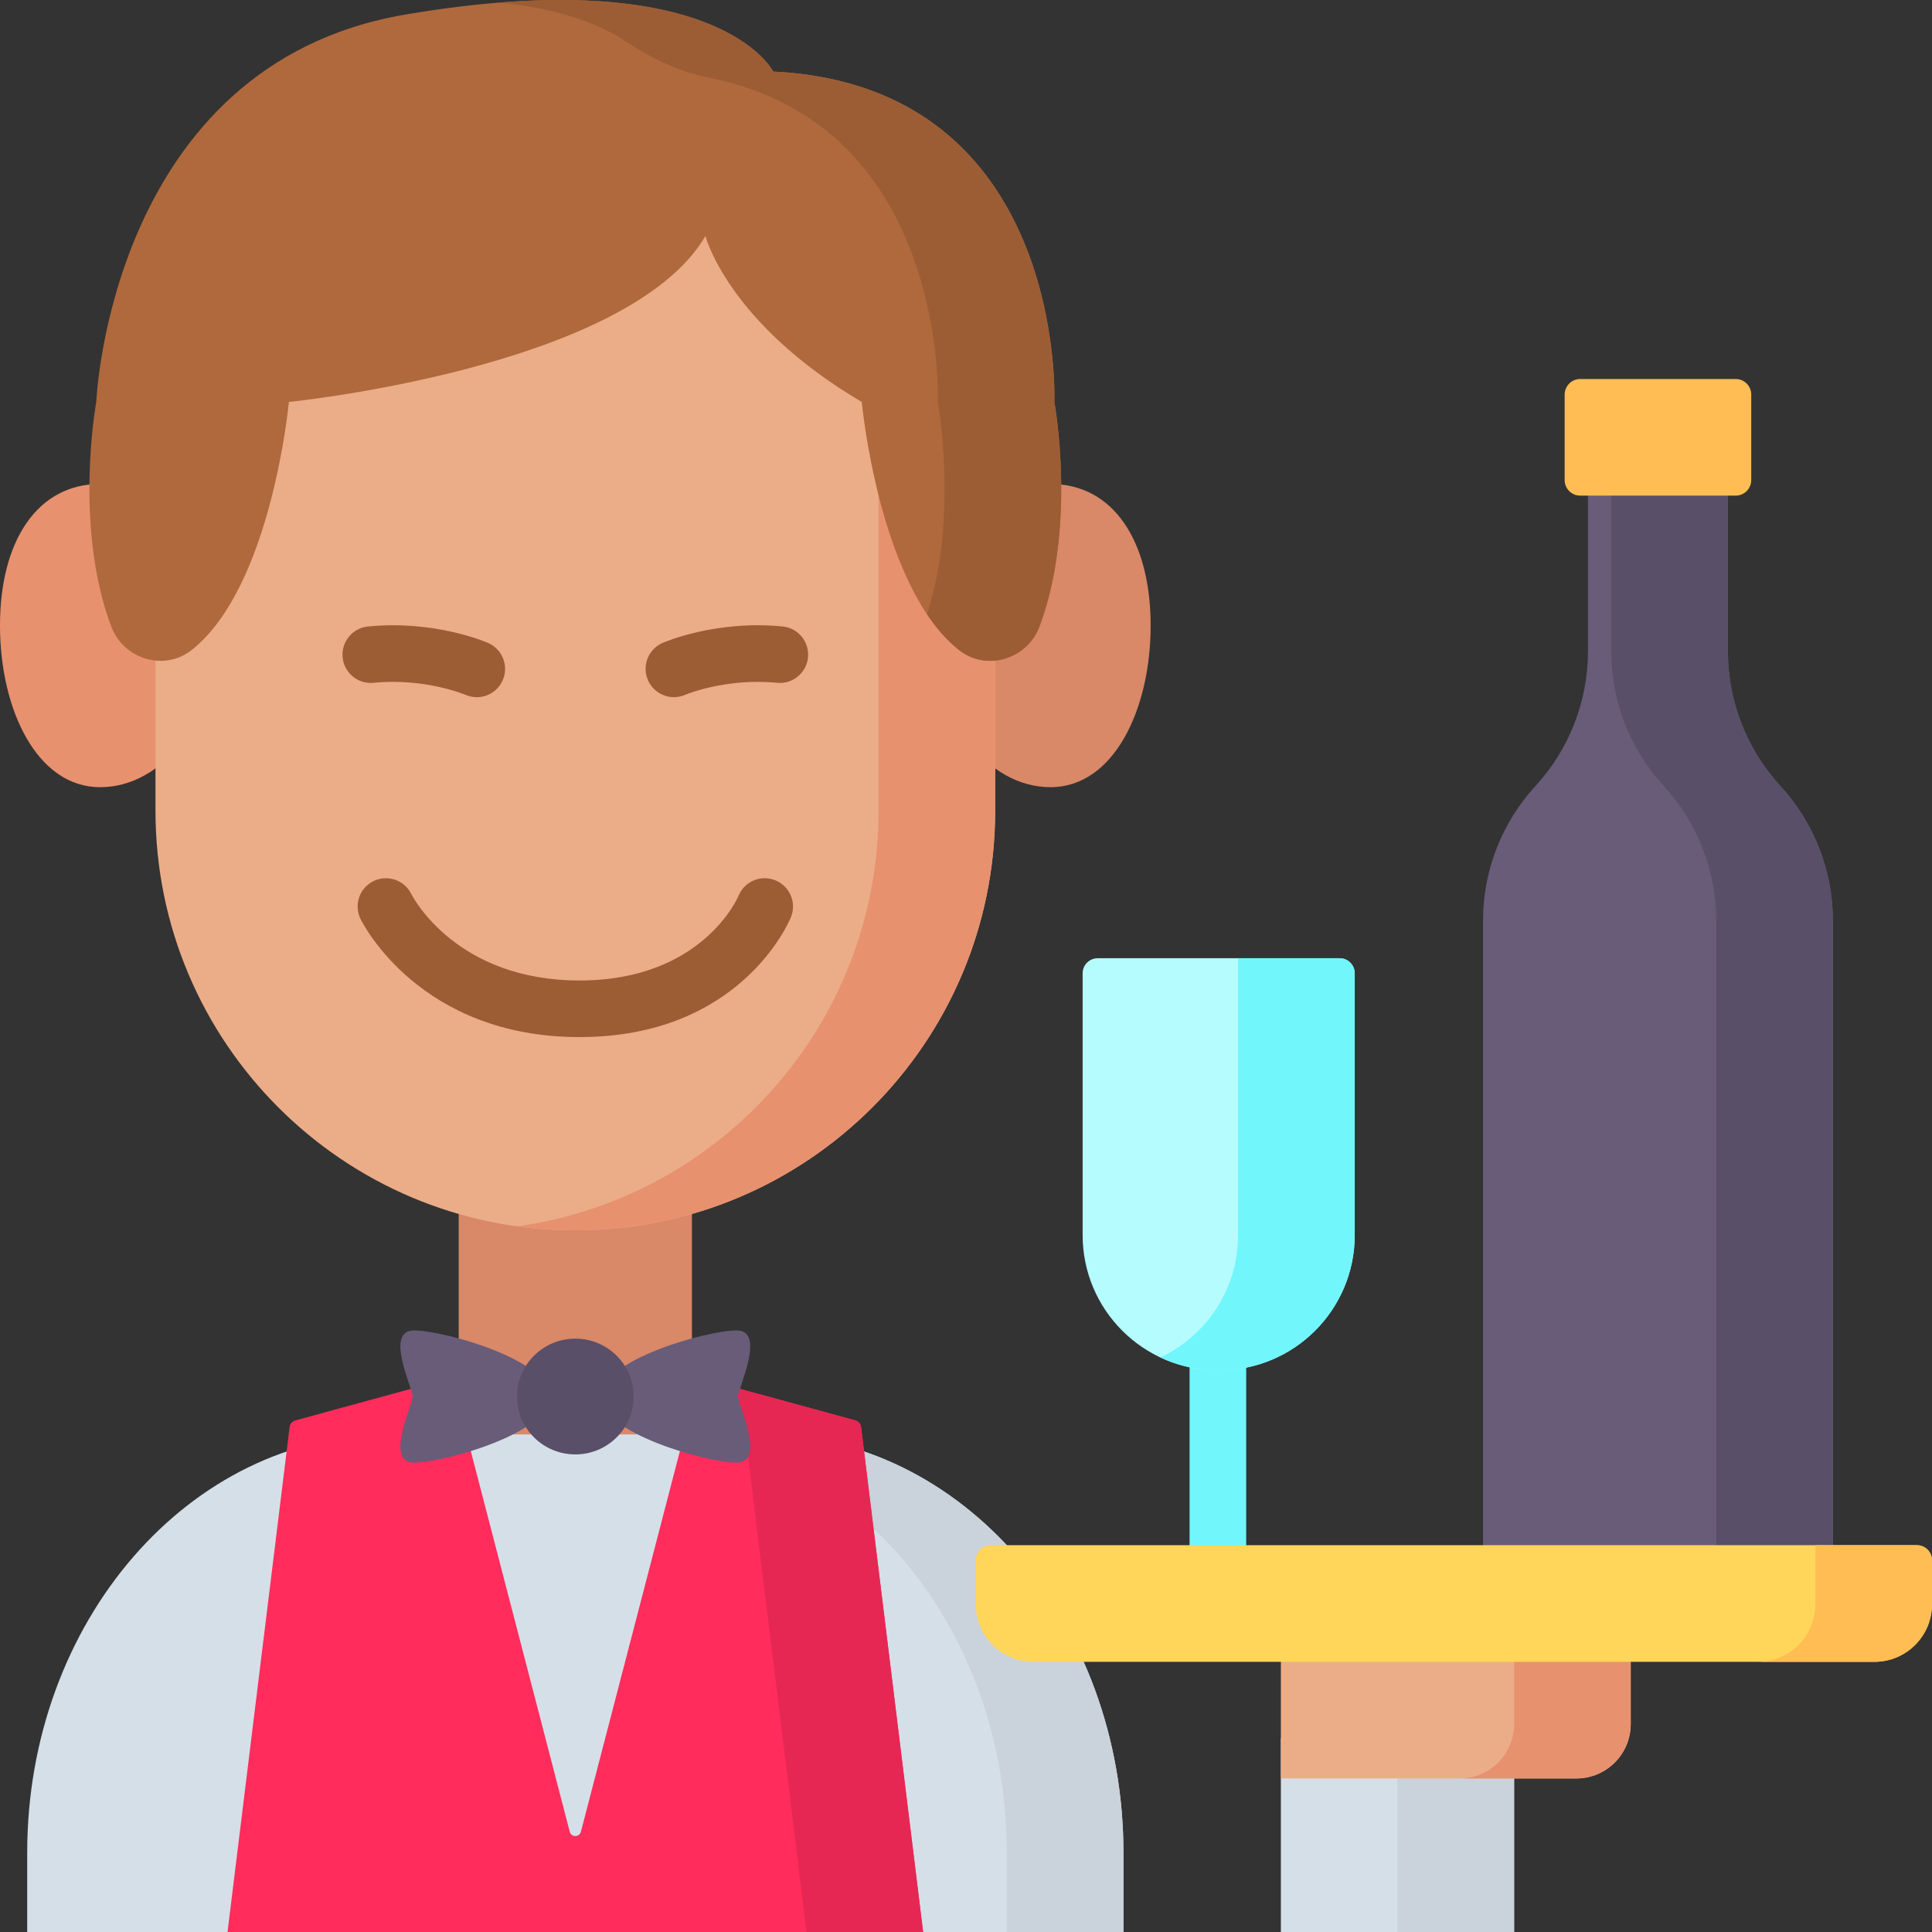 <svg height="512pt" viewBox="0 0 512 512" width="512pt" xmlns="http://www.w3.org/2000/svg"><rect x="0" y="0" width="512" height="512" fill="#333333" stroke="none"/><path d="m339.445 460.668h61.812v51.332h-61.812zm0 0" fill="#d5dfe8"/><path d="m370.352 460.668h30.902v51.332h-30.902zm0 0" fill="#cad2db"/><path d="m322.754 341.215c-4.145 0-7.5 3.359-7.5 7.5v75.207c0 4.141 3.355 7.5 7.5 7.5 4.141 0 7.5-3.359 7.5-7.5v-75.207c0-4.141-3.359-7.5-7.5-7.5zm0 0" fill="#71f6fc"/><path d="m485.73 243.977v179.945h-92.715v-179.945c0-13.215 4.961-25.953 13.906-35.684 8.941-9.734 13.906-22.469 13.906-35.688v-56.711h37.086v56.711c0 13.219 4.965 25.953 13.906 35.688 8.945 9.73 13.91 22.469 13.91 35.684zm0 0" fill="#685c79"/><path d="m471.824 208.293c-8.945-9.734-13.91-22.469-13.91-35.688v-56.711h-30.902v56.711c0 13.219 4.961 25.953 13.906 35.688 8.941 9.73 13.906 22.469 13.906 35.684v179.945h30.906v-179.945c0-13.215-4.965-25.953-13.906-35.684zm0 0" fill="#594f69"/><path d="m323.172 363.141h-.418c-19.801 0-35.848-16.051-35.848-35.848v-69.352c0-2.211 1.789-4 4-4h64.113c2.207 0 4 1.789 4 4v69.352c0 19.797-16.051 35.848-35.848 35.848zm0 0" fill="#b5fcff"/><path d="m328.113 253.941v73.352c0 14.348-8.43 26.719-20.605 32.445 4.629 2.18 9.793 3.402 15.246 3.402h.418c19.797 0 35.848-16.051 35.848-35.848v-69.352c0-2.211-1.793-4-4-4zm0 0" fill="#71f6fc"/><path d="m459.977 131.348h-41.207c-2.277 0-4.121-1.844-4.121-4.121v-22.664c0-2.277 1.844-4.121 4.121-4.121h41.207c2.277 0 4.121 1.844 4.121 4.121v22.664c0 2.277-1.844 4.121-4.121 4.121zm0 0" fill="#ffbd54"/><path d="m417.738 471.309h-78.293v-47.387h92.715v32.965c0 7.965-6.457 14.422-14.422 14.422zm0 0" fill="#ebad88"/><path d="m401.258 424.949v31.938c0 7.965-6.457 14.422-14.426 14.422h30.906c7.965 0 14.422-6.457 14.422-14.422v-31.938zm0 0" fill="#e8916f"/><path d="m121.562 317.812h61.809v72.113h-61.809zm0 0" fill="#d98868"/><path d="m56.922 168.434c0 22.191-13.605 40.18-30.391 40.18-16.781 0-26.531-20.66-26.531-42.848 0-22.191 9.75-37.508 26.531-37.508 16.785 0 30.391 17.988 30.391 40.176zm0 0" fill="#e8916f"/><path d="m248.012 168.434c0 22.191 13.605 40.18 30.391 40.18 16.781 0 26.531-20.66 26.531-42.848 0-22.191-9.75-37.508-26.531-37.508-16.785 0-30.391 17.988-30.391 40.176zm0 0" fill="#d98868"/><path d="m41.207 214.863v-82.633c0-57.953 46.98-104.93 104.93-104.93h12.66c57.949 0 104.93 46.977 104.93 104.93v82.633c0 61.41-49.781 111.188-111.188 111.188h-.145c-61.406 0-111.188-49.777-111.188-111.188zm0 0" fill="#ebad88"/><path d="m158.797 27.301h-12.66c-3.074 0-6.113.141-9.121.398 53.676 4.625 95.805 49.652 95.805 104.531v82.633c0 56.188-41.68 102.633-95.805 110.125 5.027.695 10.16 1.062 15.379 1.062h.145c61.406 0 111.188-49.777 111.188-111.188v-82.633c0-57.953-46.98-104.93-104.93-104.93zm0 0" fill="#e8916f"/><g fill="#9c5d35"><path d="m205.48 233.289c-3.844-1.559-8.215.289-9.77 4.129-.094.223-9.484 22.422-42.133 22.422-32.547 0-44.07-21.922-44.586-22.934-1.828-3.691-6.297-5.219-10.008-3.406-3.723 1.816-5.266 6.309-3.449 10.027.625 1.281 15.773 31.312 58.043 31.312 42.633 0 55.5-30.48 56.027-31.777 1.559-3.84-.289-8.211-4.125-9.773zm0 0"/><path d="m207.41 166.023c-17.672-1.754-31.281 4.121-31.852 4.371-3.777 1.664-5.488 6.062-3.844 9.848 1.227 2.824 3.988 4.512 6.891 4.512.992 0 1.996-.199 2.961-.613.109-.047 10.762-4.535 24.359-3.188 4.125.41 7.797-2.602 8.207-6.723.406-4.125-2.602-7.797-6.723-8.207zm0 0"/><path d="m99.008 180.949c13.5-1.336 24.105 3.086 24.352 3.191.977.422 1.992.625 2.992.625 2.883 0 5.633-1.676 6.867-4.484 1.668-3.793-.055-8.219-3.848-9.883-.57-.254-14.176-6.129-31.848-4.371-4.125.406-7.133 4.082-6.723 8.203.41 4.121 4.086 7.137 8.207 6.719zm0 0"/></g><path d="m297.723 490.949v21.051h-290.512v-21.051c0-61.199 42.969-110.812 95.973-110.812h98.566c53.004 0 95.973 49.613 95.973 110.812zm0 0" fill="#d5dfe8"/><path d="m201.75 380.137h-30.906c53.008 0 95.973 49.613 95.973 110.816v21.047h30.906v-21.051c0-61.199-42.969-110.812-95.973-110.812zm0 0" fill="#cad2db"/><path d="m244.637 512h-184.34l16.457-133.84c.102-.828.695-1.516 1.504-1.734l39.438-10.77c1.105-.301 2.246.359 2.535 1.469l30.758 118.305c.398 1.52 2.559 1.52 2.957 0l30.766-118.305c.289-1.109 1.43-1.77 2.539-1.469l39.438 10.77c.805.219 1.398.906 1.5 1.734zm0 0" fill="#ff2c5c"/><path d="m228.188 378.16c-.102-.828-.695-1.516-1.5-1.734l-39.438-10.77c-1.109-.301-2.25.359-2.539 1.469l-1.523 5.859 12.594 3.441c.809.219 1.402.906 1.504 1.734l16.445 133.84h30.906zm0 0" fill="#e62753"/><path d="m145.75 370.094c0 9.672-28.145 17.512-36.035 17.512s-.375-15.211-.375-17.512-7.516-17.516.375-17.516 36.035 7.844 36.035 17.516zm0 0" fill="#685c79"/><path d="m159.184 370.094c0 9.672 28.145 17.512 36.035 17.512 7.887 0 .375-15.211.375-17.512s7.512-17.516-.375-17.516c-7.891 0-36.035 7.844-36.035 17.516zm0 0" fill="#685c79"/><path d="m167.922 370.094c0-8.473-6.922-15.34-15.453-15.34-8.535 0-15.453 6.867-15.453 15.34s6.918 15.34 15.453 15.34c8.531 0 15.453-6.867 15.453-15.34zm0 0" fill="#594f69"/><path d="m275.492 165.988c-3.254 8.707-14.086 12.039-21.359 6.262-21.223-16.797-25.762-65.727-25.762-65.727-35.52-20.938-41.426-43.957-41.426-43.957-20.531 34.961-110.387 43.957-110.387 43.957s-4.523 48.93-25.746 65.727c-7.273 5.777-18.105 2.445-21.355-6.262-10.004-26.715-3.945-59.465-3.945-59.465s3.617-89.34 81.91-102.668c83.043-14.121 97.477 15.102 97.477 15.102 77.926 3.852 74.52 87.566 74.52 87.566s6.059 32.746-3.926 59.465zm0 0" fill="#b0693c"/><path d="m279.418 106.523s3.406-83.715-74.52-87.566c0 0-11.453-23.191-72.664-18.273 17.199 1.695 27.637 6.266 33.777 10.41 6.824 4.605 14.402 8 22.473 9.641 62.996 12.84 60.027 85.789 60.027 85.789s5.586 30.219-2.828 56.285c2.473 3.684 5.273 6.926 8.453 9.441 7.27 5.777 18.105 2.445 21.355-6.262 9.984-26.719 3.926-59.465 3.926-59.465zm0 0" fill="#9c5d35"/><path d="m508 409.496h-245.426c-2.207 0-4 1.793-4 4v11.637c0 8.434 6.836 15.27 15.27 15.27h222.887c8.434 0 15.27-6.836 15.27-15.27v-11.637c0-2.207-1.789-4-4-4zm0 0" fill="#ffd659"/><path d="m496.73 440.402h-30.906c8.434 0 15.27-6.836 15.27-15.27v-15.637h26.906c2.211 0 4 1.789 4 4v11.637c0 8.434-6.836 15.27-15.27 15.27zm0 0" fill="#ffbd54"/></svg>